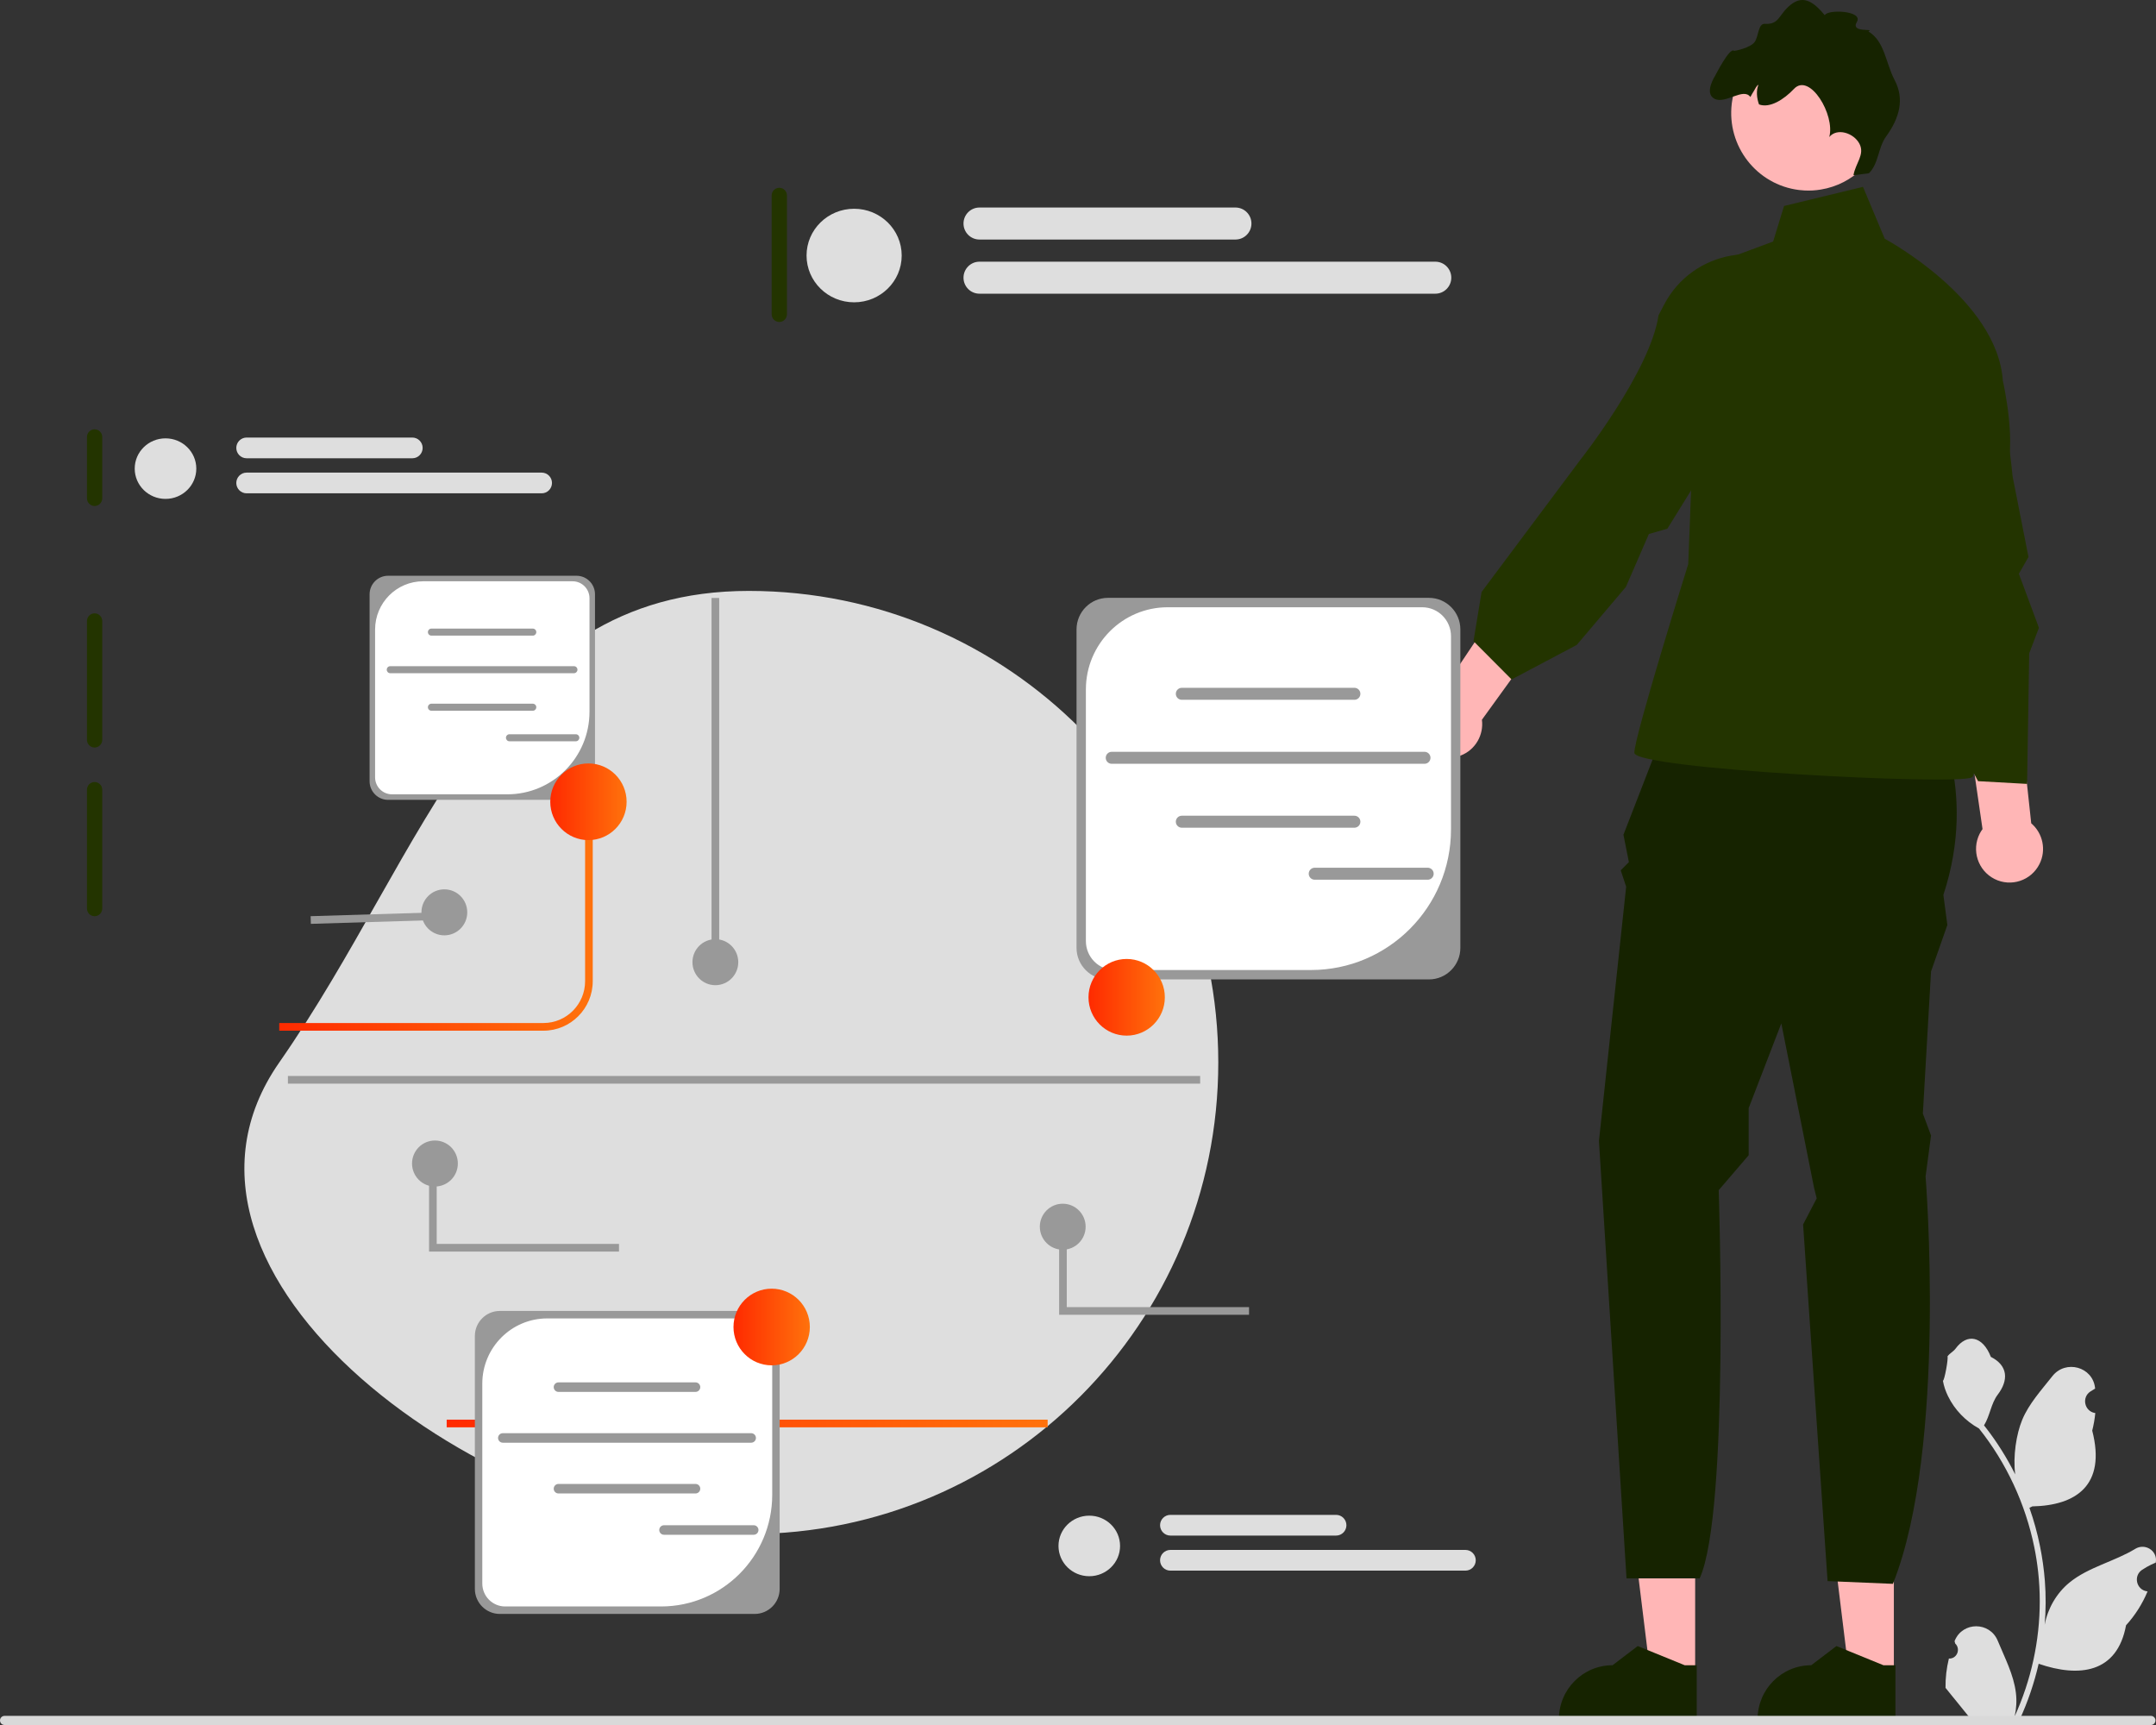 <svg width="300" height="240" viewBox="0 0 300 240" fill="none" xmlns="http://www.w3.org/2000/svg">
<rect x="0" y="0" width="300" height="240" fill="#333333" stroke="none"/>
<g clip-path="url(#clip0_2559_103)">
<path d="M263.524 232.892L257.288 232.892L254.321 208.734L263.525 208.735L263.524 232.892Z" fill="#FFB6B6"/>
<path d="M263.744 239.426L244.565 239.425V239.181C244.566 235.041 247.908 231.685 252.03 231.685L255.534 229.016L262.07 231.685L263.744 231.686L263.744 239.426Z" fill="#162300"/>
<path d="M235.875 232.892L229.639 232.892L226.672 208.734L235.877 208.735L235.875 232.892Z" fill="#FFB6B6"/>
<path d="M236.095 239.426L216.917 239.425V239.181C216.917 235.041 220.259 231.685 224.381 231.685L227.885 229.016L234.421 231.685L236.095 231.686L236.095 239.426Z" fill="#162300"/>
<path d="M232.903 98.074L268.885 98.835C268.885 98.835 275.354 109.485 270.415 124.509L270.968 128.693L268.696 135.159L267.559 154.938L268.696 157.981L267.938 163.686C267.938 163.686 270.968 201.342 263.393 220.36L254.303 219.979L250.894 170.36L252.788 166.729L252.409 165.208L247.864 142.386L243.319 154.177V160.729L239.153 165.588C239.153 165.588 240.668 210.47 236.502 219.599H226.325L222.488 158.741L226.275 123.368L225.518 121.086L226.654 119.945L225.897 116.141L232.903 98.074Z" fill="#162300"/>
<path d="M248.243 28.659L259.227 25.996L262.257 33.223C262.257 33.223 277.934 41.591 278.691 53.002C278.691 53.002 280.816 62.13 278.922 66.314C277.028 70.498 269.074 83.811 269.074 83.811C269.074 83.811 276.271 107.013 274.377 108.154C272.483 109.295 227.412 107.013 227.412 104.73C227.412 102.448 234.913 78.486 234.913 78.486L236.502 37.407L246.728 33.603L248.243 28.659Z" fill="#233400"/>
<path d="M277.526 122.29C275.227 121.126 274.302 118.312 275.46 116.003C275.577 115.771 275.714 115.556 275.862 115.353L269.75 73.271L278.212 73.543L282.638 114.545C284.242 115.911 284.774 118.246 283.786 120.216C282.627 122.525 279.825 123.453 277.526 122.29Z" fill="#FFB6B6"/>
<path d="M197.237 102.428C196.312 100.016 197.509 97.307 199.911 96.377C200.153 96.284 200.398 96.218 200.643 96.166L224.254 60.863L230.342 66.77L206.204 100.137C206.479 102.232 205.312 104.32 203.263 105.113C200.861 106.043 198.163 104.841 197.237 102.428Z" fill="#FFB6B6"/>
<path d="M262.107 62.657C259.716 54.408 263.687 45.993 272.241 46.034C274.713 46.046 276.634 46.766 277.167 48.761C279.03 55.741 280.046 66.278 280.046 66.278L282.256 77.496L280.918 79.826L283.709 87.344L282.355 90.901L282.062 109.064L275.245 108.684L267.733 94.837L264.86 93.122C264.86 93.122 267.167 70.734 262.579 64.288L262.107 62.657Z" fill="#233400"/>
<path d="M231.569 42.357C235.556 34.757 245.761 32.956 251.886 38.953C253.657 40.687 254.54 42.545 253.543 44.351C250.054 50.672 241.968 57.478 241.968 57.478L232.009 73.555L229.435 74.296L226.241 81.651L219.398 89.731L210.334 94.531L205.032 89.206L206.158 82.361L219.803 64.103C219.803 64.103 229.621 51.697 230.781 43.86L231.569 42.357Z" fill="#233400"/>
<path d="M250.33 26.435C250.581 26.465 250.831 26.488 251.08 26.5C251.854 26.542 252.619 26.498 253.356 26.372C255.595 26.012 257.63 24.947 259.2 23.385C260.859 21.737 261.995 19.537 262.302 17.032C263.021 11.121 258.83 5.736 252.943 5.013C247.141 4.297 241.852 8.372 241.007 14.148C240.994 14.238 240.98 14.323 240.971 14.412C240.252 20.328 244.44 25.709 250.33 26.435Z" fill="#FFB6B6"/>
<path d="M238.587 13.753C240.112 14.51 242.603 12.129 243.558 13.499C243.713 13.203 243.884 12.917 244.053 12.646C244.206 12.404 244.425 11.887 244.678 11.798C244.358 12.575 244.428 13.627 244.761 14.528C246.265 15.093 248.234 13.843 249.626 12.366C251.812 10.048 255.382 15.99 254.538 19.065C255.612 17.748 257.943 18.491 258.733 19.997C259.522 21.5 258.188 22.703 257.903 24.379L260.056 24.104C261.415 22.776 261.32 20.537 262.439 18.996C264.308 16.419 265.032 13.789 263.627 11.129C262.381 8.777 262.264 5.733 259.978 4.377C260.977 3.887 257.425 4.653 258.374 3.055C259.327 1.46 254.247 1.266 253.916 2.12C252.464 0.376 251 -0.774 249.215 0.624C247.461 1.999 247.643 3.445 245.583 3.315C244.617 3.255 244.723 5.064 244.148 5.853C243.577 6.638 241.357 7.142 241.249 7.058C240.662 6.597 238.667 10.519 238.667 10.519C238.667 10.519 237.049 12.986 238.587 13.753Z" fill="#162300"/>
<path d="M104.188 82.214C140.27 82.214 169.52 111.588 169.52 147.822C169.52 184.057 140.27 213.431 104.188 213.431C68.107 213.431 18.171 177.506 38.857 147.822C59.542 118.139 68.107 82.214 104.188 82.214Z" fill="#DEDEDE"/>
<path d="M191.63 85.335C191.044 85.335 190.567 85.813 190.567 86.402V120.54C190.567 121.128 191.044 121.606 191.63 121.606C192.216 121.606 192.692 121.128 192.692 120.54V86.402C192.692 85.813 192.216 85.335 191.63 85.335Z" fill="#233400"/>
<path d="M13.163 59.731C12.577 59.731 12.101 60.21 12.101 60.798V69.333C12.101 69.921 12.577 70.4 13.163 70.4C13.749 70.4 14.225 69.921 14.225 69.333V60.798C14.225 60.21 13.749 59.731 13.163 59.731Z" fill="#233400"/>
<path d="M13.163 85.335C12.577 85.335 12.101 85.813 12.101 86.402V102.937C12.101 103.526 12.577 104.004 13.163 104.004C13.749 104.004 14.225 103.526 14.225 102.937V86.402C14.225 85.813 13.749 85.335 13.163 85.335Z" fill="#233400"/>
<path d="M13.163 108.805C12.577 108.805 12.101 109.283 12.101 109.871V126.407C12.101 126.995 12.577 127.474 13.163 127.474C13.749 127.474 14.225 126.995 14.225 126.407V109.871C14.225 109.283 13.749 108.805 13.163 108.805Z" fill="#233400"/>
<path d="M108.437 26.127C107.851 26.127 107.375 26.605 107.375 27.194V43.729C107.375 44.318 107.851 44.796 108.437 44.796C109.023 44.796 109.5 44.318 109.5 43.729V27.194C109.5 26.605 109.023 26.127 108.437 26.127Z" fill="#233400"/>
<path d="M271.18 230.754C272.277 230.823 272.884 229.454 272.054 228.656L271.971 228.327C271.982 228.3 271.993 228.274 272.004 228.248C273.114 225.59 276.875 225.609 277.975 228.27C278.951 230.632 280.195 232.998 280.501 235.495C280.638 236.598 280.576 237.721 280.333 238.803C282.621 233.783 283.825 228.302 283.825 222.789C283.825 221.404 283.75 220.019 283.595 218.638C283.468 217.508 283.293 216.385 283.067 215.272C281.842 209.257 279.19 203.527 275.365 198.742C273.526 197.733 271.993 196.155 271.067 194.263C270.734 193.581 270.473 192.847 270.35 192.1C270.559 192.127 271.139 188.927 270.981 188.73C271.272 188.286 271.794 188.065 272.113 187.631C273.697 185.475 275.879 185.851 277.019 188.782C279.453 190.016 279.476 192.061 277.983 194.029C277.033 195.281 276.902 196.975 276.069 198.315C276.154 198.425 276.244 198.532 276.329 198.642C277.902 200.668 279.262 202.845 280.409 205.133C280.085 202.591 280.563 199.528 281.379 197.553C282.308 195.304 284.048 193.409 285.581 191.465C287.422 189.129 291.197 190.148 291.521 193.109C291.524 193.138 291.527 193.167 291.53 193.195C291.303 193.324 291.08 193.461 290.862 193.606C289.619 194.431 290.049 196.366 291.521 196.594L291.554 196.599C291.472 197.423 291.331 198.239 291.126 199.042C293.092 206.678 288.847 209.459 282.786 209.584C282.652 209.653 282.522 209.722 282.388 209.787C283.002 211.524 283.492 213.305 283.856 215.11C284.182 216.705 284.408 218.318 284.535 219.937C284.693 221.98 284.679 224.033 284.508 226.073L284.518 226C284.954 223.754 286.168 221.656 287.932 220.202C290.559 218.035 294.27 217.237 297.104 215.495C298.468 214.657 300.216 215.74 299.978 217.329L299.966 217.405C299.544 217.577 299.133 217.777 298.735 218.001C298.507 218.13 298.284 218.267 298.066 218.411C296.824 219.237 297.253 221.171 298.725 221.399L298.759 221.404C298.783 221.408 298.803 221.411 298.827 221.415C298.103 223.141 297.095 224.743 295.832 226.124C294.603 232.79 289.323 233.423 283.674 231.482H283.671C283.053 234.183 282.151 236.822 280.991 239.337H271.42C271.386 239.23 271.355 239.12 271.324 239.013C272.209 239.068 273.101 239.016 273.972 238.854C273.262 237.979 272.552 237.097 271.842 236.222C271.825 236.205 271.811 236.188 271.797 236.171C271.437 235.723 271.074 235.278 270.713 234.83L270.713 234.83C270.691 233.455 270.855 232.084 271.18 230.754Z" fill="#DEDEDE"/>
<path d="M0 239.365C0 239.717 0.282 240 0.632 240H299.293C299.644 240 299.925 239.717 299.925 239.365C299.925 239.013 299.644 238.73 299.293 238.73H0.632C0.282 238.73 0 239.013 0 239.365Z" fill="#D9D9D9"/>
<path d="M75.623 143.4H38.856V142.333H75.623C78.817 142.333 81.415 139.723 81.415 136.516V111.551H82.478V136.516C82.478 140.311 79.403 143.4 75.623 143.4Z" fill="url(#paint0_linear_2559_103)"/>
<path d="M145.777 197.517H62.155V198.583H145.777V197.517Z" fill="url(#paint1_linear_2559_103)"/>
<path d="M198.833 136.267H154.167C151.757 136.267 149.796 134.297 149.796 131.877V87.569C149.796 85.148 151.757 83.179 154.167 83.179H198.833C201.243 83.179 203.204 85.148 203.204 87.569V131.877C203.204 134.297 201.243 136.267 198.833 136.267Z" fill="#999999"/>
<path d="M162.485 84.487C156.196 84.487 151.098 89.607 151.098 95.923V130.937C151.098 133.158 152.891 134.959 155.103 134.959H182.415C193.177 134.959 201.901 126.197 201.901 115.39V88.509C201.901 86.288 200.108 84.487 197.896 84.487L162.485 84.487Z" fill="white"/>
<path d="M188.462 97.363H164.443C163.985 97.363 163.612 96.989 163.612 96.529C163.612 96.069 163.985 95.694 164.443 95.694H188.462C188.921 95.694 189.293 96.069 189.293 96.529C189.293 96.989 188.921 97.363 188.462 97.363Z" fill="#999999"/>
<path d="M188.462 115.16H164.443C163.985 115.16 163.612 114.785 163.612 114.325C163.612 113.865 163.985 113.491 164.443 113.491H188.462C188.921 113.491 189.293 113.865 189.293 114.325C189.293 114.785 188.921 115.16 188.462 115.16Z" fill="#999999"/>
<path d="M198.216 106.267H154.69C154.232 106.267 153.859 105.893 153.859 105.433C153.859 104.972 154.232 104.598 154.69 104.598H198.216C198.674 104.598 199.047 104.972 199.047 105.433C199.047 105.893 198.674 106.267 198.216 106.267Z" fill="#999999"/>
<path d="M198.661 122.396H182.937C182.478 122.396 182.105 122.021 182.105 121.561C182.105 121.101 182.478 120.727 182.937 120.727H198.661C199.119 120.727 199.491 121.101 199.491 121.561C199.491 122.021 199.119 122.396 198.661 122.396Z" fill="#999999"/>
<path d="M105.015 224.547H69.547C67.633 224.547 66.076 222.983 66.076 221.061V185.878C66.076 183.956 67.633 182.392 69.547 182.392H105.015C106.929 182.392 108.486 183.956 108.486 185.878V221.061C108.486 222.983 106.929 224.547 105.015 224.547Z" fill="#999999"/>
<path d="M76.152 183.431C71.159 183.431 67.11 187.496 67.11 192.511V220.315C67.11 222.079 68.534 223.508 70.291 223.508H91.978C100.524 223.508 107.452 216.551 107.452 207.969V186.624C107.452 184.861 106.028 183.431 104.271 183.431L76.152 183.431Z" fill="white"/>
<path d="M96.781 193.655H77.708C77.344 193.655 77.048 193.358 77.048 192.992C77.048 192.627 77.344 192.33 77.708 192.33H96.781C97.144 192.33 97.44 192.627 97.44 192.992C97.44 193.358 97.144 193.655 96.781 193.655Z" fill="#999999"/>
<path d="M96.781 207.786H77.708C77.344 207.786 77.048 207.489 77.048 207.124C77.048 206.758 77.344 206.461 77.708 206.461H96.781C97.144 206.461 97.44 206.758 97.44 207.124C97.44 207.489 97.144 207.786 96.781 207.786Z" fill="#999999"/>
<path d="M104.525 200.725H69.963C69.599 200.725 69.303 200.428 69.303 200.063C69.303 199.697 69.599 199.4 69.963 199.4H104.525C104.889 199.4 105.185 199.697 105.185 200.063C105.185 200.428 104.889 200.725 104.525 200.725Z" fill="#999999"/>
<path d="M104.878 213.532H92.392C92.028 213.532 91.732 213.235 91.732 212.87C91.732 212.504 92.028 212.207 92.392 212.207H104.878C105.242 212.207 105.538 212.504 105.538 212.87C105.538 213.235 105.242 213.532 104.878 213.532Z" fill="#999999"/>
<path d="M80.225 111.282H53.995C52.58 111.282 51.428 110.125 51.428 108.704V82.684C51.428 81.263 52.58 80.106 53.995 80.106H80.225C81.641 80.106 82.792 81.263 82.792 82.684V108.704C82.792 110.125 81.641 111.282 80.225 111.282Z" fill="#999999"/>
<path d="M58.88 80.874C55.187 80.874 52.193 83.881 52.193 87.59V108.152C52.193 109.456 53.246 110.514 54.545 110.514H70.584C76.904 110.514 82.027 105.369 82.027 99.022V83.236C82.027 81.932 80.974 80.874 79.675 80.874L58.88 80.874Z" fill="white"/>
<path d="M74.136 88.436H60.031C59.761 88.436 59.542 88.216 59.542 87.946C59.542 87.675 59.761 87.456 60.031 87.456H74.136C74.405 87.456 74.624 87.675 74.624 87.946C74.624 88.216 74.405 88.436 74.136 88.436Z" fill="#999999"/>
<path d="M74.136 98.886H60.031C59.761 98.886 59.542 98.666 59.542 98.396C59.542 98.126 59.761 97.906 60.031 97.906H74.136C74.405 97.906 74.624 98.126 74.624 98.396C74.624 98.666 74.405 98.886 74.136 98.886Z" fill="#999999"/>
<path d="M79.863 93.665H54.303C54.033 93.665 53.815 93.445 53.815 93.175C53.815 92.904 54.033 92.685 54.303 92.685H79.863C80.132 92.685 80.351 92.904 80.351 93.175C80.351 93.445 80.132 93.665 79.863 93.665Z" fill="#999999"/>
<path d="M80.124 103.136H70.89C70.621 103.136 70.402 102.916 70.402 102.646C70.402 102.376 70.621 102.156 70.89 102.156H80.124C80.393 102.156 80.612 102.376 80.612 102.646C80.612 102.916 80.393 103.136 80.124 103.136Z" fill="#999999"/>
<path d="M156.772 144.088C159.706 144.088 162.084 141.7 162.084 138.754C162.084 135.809 159.706 133.42 156.772 133.42C153.839 133.42 151.461 135.809 151.461 138.754C151.461 141.7 153.839 144.088 156.772 144.088Z" fill="url(#paint2_linear_2559_103)"/>
<path d="M81.88 116.885C84.813 116.885 87.191 114.497 87.191 111.551C87.191 108.605 84.813 106.217 81.88 106.217C78.946 106.217 76.568 108.605 76.568 111.551C76.568 114.497 78.946 116.885 81.88 116.885Z" fill="url(#paint3_linear_2559_103)"/>
<path d="M107.375 189.961C110.308 189.961 112.687 187.573 112.687 184.627C112.687 181.681 110.308 179.293 107.375 179.293C104.442 179.293 102.063 181.681 102.063 184.627C102.063 187.573 104.442 189.961 107.375 189.961Z" fill="url(#paint4_linear_2559_103)"/>
<path d="M118.848 42.061C122.504 42.061 125.468 39.147 125.468 35.553C125.468 31.959 122.504 29.045 118.848 29.045C115.192 29.045 112.229 31.959 112.229 35.553C112.229 39.147 115.192 42.061 118.848 42.061Z" fill="#DEDEDE"/>
<path d="M171.917 33.326H136.285C135.062 33.326 134.068 32.328 134.068 31.1C134.068 29.872 135.062 28.873 136.285 28.873H171.917C173.14 28.873 174.134 29.872 174.134 31.1C174.134 32.328 173.14 33.326 171.917 33.326Z" fill="#DEDEDE"/>
<path d="M199.725 40.862H136.285C135.062 40.862 134.068 39.863 134.068 38.636C134.068 37.408 135.062 36.409 136.285 36.409H199.725C200.947 36.409 201.942 37.408 201.942 38.636C201.942 39.863 200.947 40.862 199.725 40.862Z" fill="#DEDEDE"/>
<path d="M23.03 69.412C25.396 69.412 27.315 67.526 27.315 65.2C27.315 62.874 25.396 60.988 23.03 60.988C20.664 60.988 18.746 62.874 18.746 65.2C18.746 67.526 20.664 69.412 23.03 69.412Z" fill="#DEDEDE"/>
<path d="M57.376 63.759H34.315C33.524 63.759 32.88 63.113 32.88 62.318C32.88 61.524 33.524 60.877 34.315 60.877H57.376C58.167 60.877 58.811 61.524 58.811 62.318C58.811 63.113 58.167 63.759 57.376 63.759Z" fill="#DEDEDE"/>
<path d="M75.373 68.636H34.315C33.524 68.636 32.88 67.99 32.88 67.195C32.88 66.401 33.524 65.754 34.315 65.754H75.373C76.164 65.754 76.807 66.401 76.807 67.195C76.807 67.99 76.164 68.636 75.373 68.636Z" fill="#DEDEDE"/>
<path d="M151.569 219.299C153.935 219.299 155.853 217.413 155.853 215.087C155.853 212.761 153.935 210.875 151.569 210.875C149.203 210.875 147.285 212.761 147.285 215.087C147.285 217.413 149.203 219.299 151.569 219.299Z" fill="#DEDEDE"/>
<path d="M185.914 213.646H162.854C162.063 213.646 161.419 213 161.419 212.205C161.419 211.411 162.063 210.764 162.854 210.764H185.914C186.706 210.764 187.349 211.411 187.349 212.205C187.349 213 186.706 213.646 185.914 213.646Z" fill="#DEDEDE"/>
<path d="M203.911 218.523H162.854C162.063 218.523 161.419 217.876 161.419 217.082C161.419 216.288 162.063 215.641 162.854 215.641H203.911C204.702 215.641 205.346 216.288 205.346 217.082C205.346 217.876 204.702 218.523 203.911 218.523Z" fill="#DEDEDE"/>
<path d="M100.072 83.195H99.009V133.869H100.072V83.195Z" fill="#999999"/>
<path d="M99.54 137.069C101.301 137.069 102.727 135.636 102.727 133.868C102.727 132.101 101.301 130.668 99.54 130.668C97.78 130.668 96.353 132.101 96.353 133.868C96.353 135.636 97.78 137.069 99.54 137.069Z" fill="#999999"/>
<path d="M147.875 173.874C149.635 173.874 151.062 172.441 151.062 170.674C151.062 168.906 149.635 167.473 147.875 167.473C146.115 167.473 144.688 168.906 144.688 170.674C144.688 172.441 146.115 173.874 147.875 173.874Z" fill="#999999"/>
<path d="M61.829 130.135C63.589 130.135 65.016 128.702 65.016 126.934C65.016 125.167 63.589 123.734 61.829 123.734C60.069 123.734 58.642 125.167 58.642 126.934C58.642 128.702 60.069 130.135 61.829 130.135Z" fill="#999999"/>
<path d="M60.651 126.939L43.223 127.469L43.255 128.536L60.683 128.006L60.651 126.939Z" fill="#999999"/>
<path d="M173.801 182.925H147.374V170.673H148.436V181.859H173.801V182.925Z" fill="#999999"/>
<path d="M60.521 165.081C62.281 165.081 63.708 163.648 63.708 161.88C63.708 160.113 62.281 158.68 60.521 158.68C58.761 158.68 57.334 160.113 57.334 161.88C57.334 163.648 58.761 165.081 60.521 165.081Z" fill="#999999"/>
<path d="M86.132 174.133H59.704V161.88H60.766V173.066H86.132V174.133Z" fill="#999999"/>
<path d="M166.997 149.702H40.061V150.769H166.997V149.702Z" fill="#999999"/>
</g>
<defs>
<linearGradient id="paint0_linear_2559_103" x1="38.856" y1="127.475" x2="82.478" y2="127.475" gradientUnits="userSpaceOnUse">
<stop stop-color="#FF2A00"/>
<stop offset="1" stop-color="#FF720C"/>
</linearGradient>
<linearGradient id="paint1_linear_2559_103" x1="62.155" y1="198.05" x2="145.777" y2="198.05" gradientUnits="userSpaceOnUse">
<stop stop-color="#FF2A00"/>
<stop offset="1" stop-color="#FF720C"/>
</linearGradient>
<linearGradient id="paint2_linear_2559_103" x1="151.461" y1="138.754" x2="162.084" y2="138.754" gradientUnits="userSpaceOnUse">
<stop stop-color="#FF2A00"/>
<stop offset="1" stop-color="#FF720C"/>
</linearGradient>
<linearGradient id="paint3_linear_2559_103" x1="76.568" y1="111.551" x2="87.191" y2="111.551" gradientUnits="userSpaceOnUse">
<stop stop-color="#FF2A00"/>
<stop offset="1" stop-color="#FF720C"/>
</linearGradient>
<linearGradient id="paint4_linear_2559_103" x1="102.063" y1="184.627" x2="112.687" y2="184.627" gradientUnits="userSpaceOnUse">
<stop stop-color="#FF2A00"/>
<stop offset="1" stop-color="#FF720C"/>
</linearGradient>
<clipPath id="clip0_2559_103">
<rect width="300" height="240" fill="white"/>
</clipPath>
</defs>
</svg>
